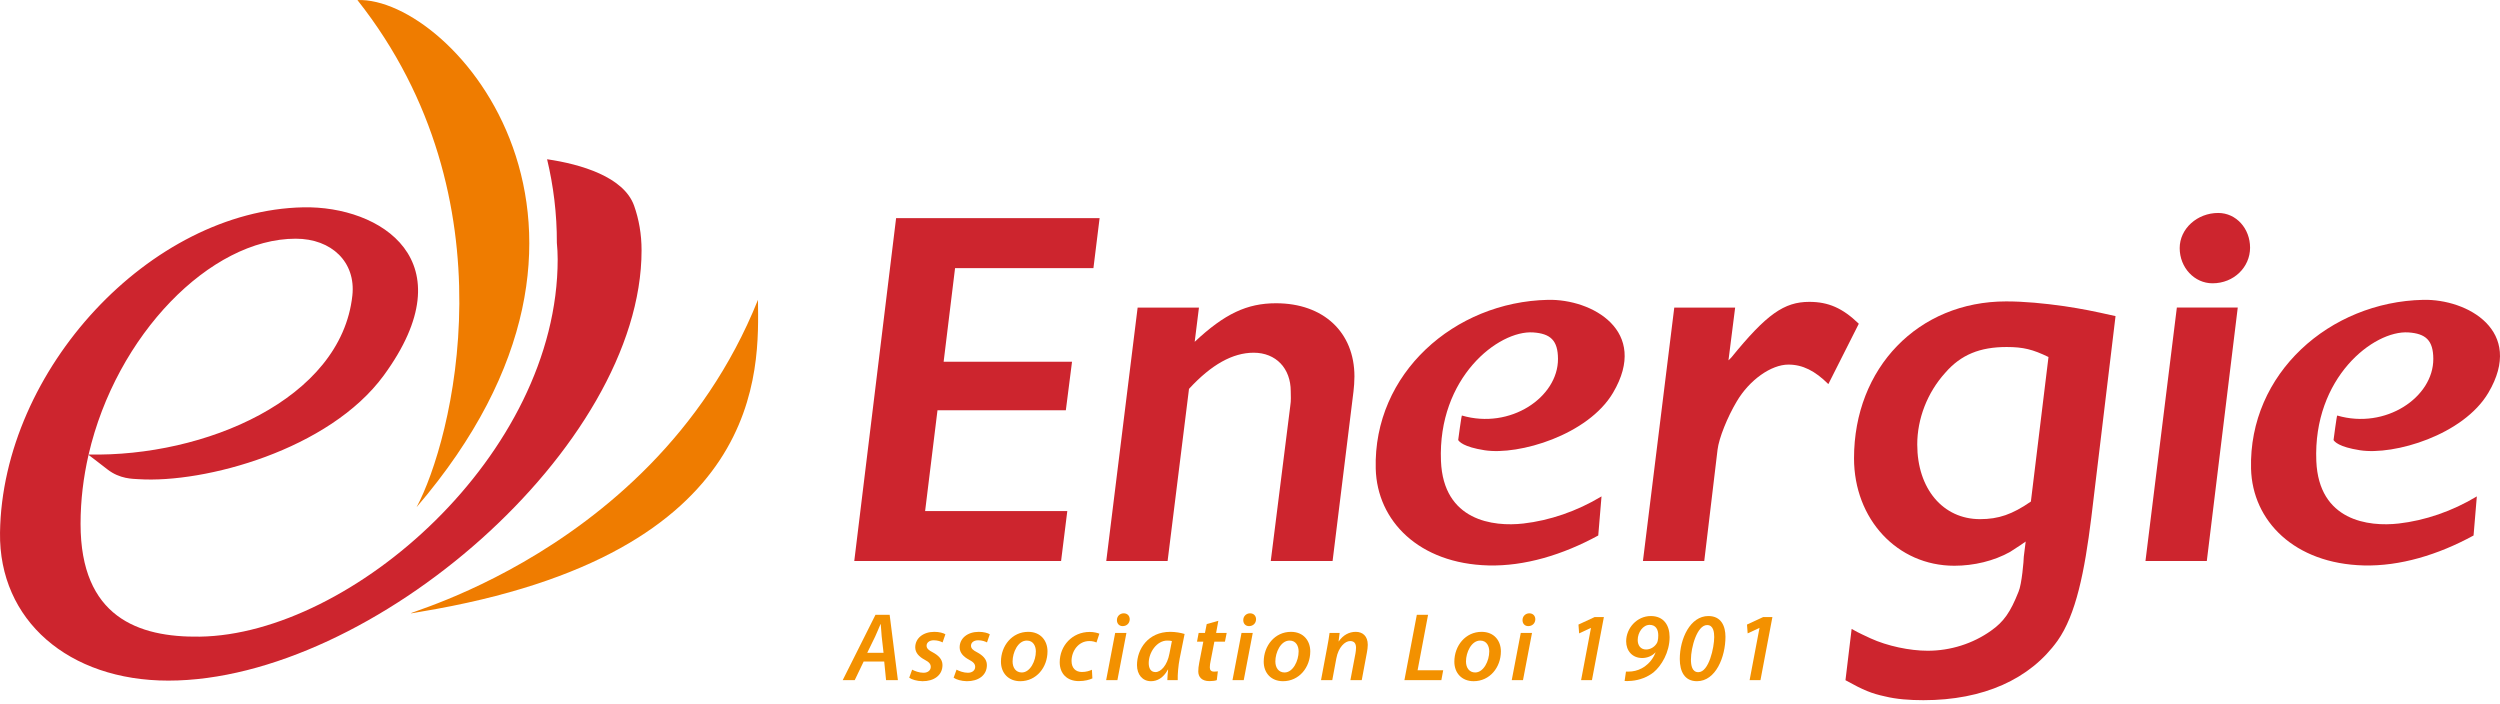 <?xml version="1.0" encoding="utf-8"?>
<!-- Generator: Adobe Illustrator 15.0.0, SVG Export Plug-In . SVG Version: 6.00 Build 0)  -->
<!DOCTYPE svg PUBLIC "-//W3C//DTD SVG 1.1//EN" "http://www.w3.org/Graphics/SVG/1.1/DTD/svg11.dtd">
<svg version="1.1" id="Calque_1" xmlns="http://www.w3.org/2000/svg" xmlns:xlink="http://www.w3.org/1999/xlink" x="0px" y="0px"
	 width="878.006px" height="247.378px" viewBox="0 0 878.006 247.378" enable-background="new 0 0 878.006 247.378"
	 xml:space="preserve">
<path fill="#EF7C00" d="M147.719,214.838c-23.44,4.269,80.249-14.285,118.482-109.536
	C266.452,129.516,269.734,194.567,147.719,214.838"/>
<path fill="#CD252E" d="M225.319,87.915c0-5.686-0.941-10.946-2.626-15.683c-3.615-10.125-18.689-14.571-30.556-16.302
	c2.221,9.274,3.471,19.131,3.431,29.362c0.176,1.833,0.288,3.725,0.288,5.749c0,68.68-72.596,131.776-125.658,132.55
	c-21.695,0.324-41.905-6.923-41.905-39.598c0-8.252,0.993-16.386,2.799-24.233c-0.113-0.084-0.198-0.137-0.198-0.137h0.227
	c9.709-41.978,42.756-75.792,72.727-75.792c12.68,0,21.164,8.283,19.906,19.933c-3.935,36.521-52.06,56.756-92.633,55.858
	c-0.011,0.044-0.021,0.087-0.029,0.137c0.623,0.468,2.933,2.201,6.636,5.093c4.377,3.411,8.891,3.302,10.991,3.44
	c23.104,1.482,66.918-10.27,86.075-36.464c29.496-40.364-1.206-59.548-28.275-59.015c-53.659,1.072-105.707,57-106.514,114.265
	c-0.432,30.769,24.085,51.955,59.108,51.955C130.42,239.034,225.319,156.93,225.319,87.915z"/>
<path fill="#EF7C00" d="M146.303,178.117c12.411-23.145,34.563-108.08-20.781-178.105C158.99-1.144,230.697,79.66,146.303,178.117"
	/>
<polygon fill="#CD252E" points="314.713,76.618 386.182,76.618 384.015,94.16 335.421,94.16 331.408,127.045 376.498,127.045 
	374.327,144.082 329.249,144.082 324.902,179.493 374.836,179.493 372.656,197.02 300.022,197.02 "/>
<path fill="#CD252E" d="M399.541,108.02h21.535l-1.496,12.026c10.523-9.858,18.373-13.542,28.563-13.542
	c16.695,0,27.54,10.201,27.54,25.715c0,1.849-0.159,3.69-0.326,5.19l-7.349,59.618h-21.711l6.848-54.436
	c0.335-2.021,0.167-3.674,0.167-5.182c0-8.017-5.169-13.534-13.023-13.534c-7.35,0-14.866,4.172-22.708,12.695l-7.517,60.457
	h-21.543L399.541,108.02z"/>
<path fill="#CD252E" d="M588.009,108.02h21.38l-2.346,18.536l1.011-1.01c12.36-15.187,18.527-19.53,27.384-19.53
	c6.682,0,11.685,2.175,17.379,7.684l-10.697,21.2c-4.686-4.668-9.027-6.852-14.031-6.852c-6.02,0-13.696,5.353-18.193,13.028
	c-3.178,5.353-6.185,12.693-6.689,16.866l-4.669,39.085h-21.534L588.009,108.02z"/>
<path fill="#CD252E" d="M650.3,220.868c2.826,1.67,5.012,2.493,6.666,3.333c5.849,2.672,13.704,4.343,20.042,4.343
	c8.026,0,15.872-2.502,22.22-7.016c4.505-3.17,6.837-6.519,9.679-13.696c1.174-2.665,1.852-11.146,1.852-12.313l0.667-5.337
	c-2.519,1.817-4.359,2.845-5.516,3.667c-5.681,3.17-12.695,4.84-19.548,4.84c-20.035,0-35.224-16.361-35.224-37.74
	c0-31.721,22.529-55.096,53.427-55.096c6.356,0,13.2,0.659,20.379,1.67c6.509,0.994,9.85,1.653,18.038,3.495l-8.515,70.806
	c-2.346,18.869-5.353,34.024-11.855,43.208c-9.694,13.533-26.064,20.875-47.095,20.875c-4.847,0-9.532-0.343-13.524-1.337
	c-4.686-1.002-7.521-2.167-13.859-5.679L650.3,220.868z M719.436,125.383c-5.518-2.672-8.851-3.512-14.7-3.512
	c-9.353,0-16.034,2.681-21.542,9.027c-6.348,7.007-9.852,16.198-9.852,25.209c0,15.53,9.02,26.22,22.041,26.22
	c6.517,0,11.349-1.678,17.867-6.176L719.436,125.383z"/>
<path fill="#CD252E" d="M764.516,108.012h21.39l-10.87,89.008h-21.543L764.516,108.012z M779.037,74.793
	c6.354,0,11.194,5.508,11.194,12.189c0,6.836-5.687,12.515-13.192,12.515c-6.346,0-11.528-5.5-11.528-12.36
	C765.511,80.301,771.686,74.793,779.037,74.793"/>
<path fill="#CD252E" d="M562.457,174.335c-8.689,5.239-18.234,8.466-27.445,9.525c-10.572,1.198-28.091-0.921-28.941-21.942
	c-1.186-29.308,20.19-45.986,32.371-45.171c6.033,0.415,8.702,2.737,8.727,9.288c0.049,13.477-16.736,24.884-33.74,19.898
	c-0.176-0.042-1.309,8.612-1.309,8.612c0.351,0.521,1.744,2.411,9.277,3.585c12.063,1.865,36.368-5.386,45.103-20.19
	c12.873-21.78-7.406-32.967-22.852-32.633c-32.855,0.694-61.382,25.854-60.489,59.309c0.476,18.374,15.252,33.349,39.599,33.969
	c12.63,0.317,26.049-3.691,38.552-10.519L562.457,174.335z"/>
<path fill="#CD252E" d="M869.869,174.335c-8.677,5.239-18.228,8.466-27.434,9.525c-10.577,1.198-28.079-0.921-28.941-21.942
	c-1.198-29.308,20.182-45.986,32.354-45.171c6.038,0.415,8.718,2.737,8.734,9.288c0.066,13.477-16.736,24.884-33.748,19.898
	c-0.163-0.042-1.288,8.612-1.288,8.612c0.327,0.521,1.736,2.411,9.272,3.585c12.059,1.865,36.364-5.386,45.099-20.19
	c12.875-21.78-7.405-32.967-22.854-32.633c-32.852,0.694-61.369,25.846-60.49,59.309c0.48,18.374,15.244,33.349,39.591,33.969
	c12.646,0.317,26.057-3.691,38.556-10.519L869.869,174.335z"/>
<g>
	<path fill="#F39100" d="M303.319,232.325l-3.133,6.539h-4.223l11.511-22.955h4.973l2.895,22.955h-4.155l-0.647-6.539H303.319z
		 M310.301,229.26l-0.647-5.722c-0.102-1.226-0.238-2.997-0.34-4.359h-0.068c-0.613,1.396-1.227,2.997-1.874,4.359l-2.792,5.722
		H310.301z"/>
	<path fill="#F39100" d="M320.345,235.187c0.852,0.477,2.486,1.09,3.985,1.09c1.601,0,2.554-0.92,2.554-2.044
		c0-1.021-0.545-1.703-2.18-2.555c-1.907-1.021-3.27-2.418-3.27-4.325c0-3.201,2.793-5.449,6.709-5.449
		c1.737,0,3.167,0.409,3.882,0.852l-0.987,2.861c-0.647-0.341-1.737-0.75-3.1-0.75c-1.499,0-2.52,0.783-2.52,1.907
		c0,0.954,0.715,1.601,2.146,2.316c1.839,0.987,3.44,2.35,3.44,4.462c0,3.678-3.065,5.721-7.05,5.688
		c-1.941-0.034-3.747-0.579-4.632-1.227L320.345,235.187z"/>
	<path fill="#F39100" d="M335.941,235.187c0.852,0.477,2.486,1.09,3.985,1.09c1.601,0,2.554-0.92,2.554-2.044
		c0-1.021-0.545-1.703-2.18-2.555c-1.907-1.021-3.27-2.418-3.27-4.325c0-3.201,2.792-5.449,6.709-5.449
		c1.737,0,3.167,0.409,3.882,0.852l-0.988,2.861c-0.647-0.341-1.737-0.75-3.099-0.75c-1.499,0-2.52,0.783-2.52,1.907
		c0,0.954,0.715,1.601,2.146,2.316c1.839,0.987,3.44,2.35,3.44,4.462c0,3.678-3.065,5.721-7.05,5.688
		c-1.941-0.034-3.746-0.579-4.632-1.227L335.941,235.187z"/>
	<path fill="#F39100" d="M367.885,228.749c0,5.653-3.917,10.49-9.57,10.49c-4.189,0-6.777-2.896-6.777-6.846
		c0-5.62,3.917-10.49,9.57-10.49C365.569,221.903,367.885,225.104,367.885,228.749z M355.624,232.291
		c0,2.282,1.192,3.883,3.235,3.883c2.963,0,4.938-4.087,4.938-7.391c0-1.703-0.783-3.814-3.167-3.814
		C357.463,224.969,355.624,229.192,355.624,232.291z"/>
	<path fill="#F39100" d="M383.651,238.251c-0.988,0.477-2.656,0.954-4.768,0.954c-4.155,0-6.709-2.657-6.709-6.607
		c0-5.79,4.394-10.66,10.524-10.66c1.464,0,2.759,0.341,3.406,0.613l-1.021,3.099c-0.613-0.271-1.396-0.511-2.521-0.511
		c-3.814,0-6.232,3.509-6.232,6.982c0,2.486,1.43,3.882,3.644,3.882c1.533,0,2.69-0.408,3.508-0.783L383.651,238.251z"/>
	<path fill="#F39100" d="M388.485,238.864l3.167-16.586h3.951l-3.167,16.586H388.485z M392.266,217.782
		c0-1.396,1.09-2.384,2.384-2.384c1.26,0,2.111,0.852,2.111,2.111c-0.034,1.465-1.124,2.385-2.486,2.385
		C393.083,219.895,392.266,219.043,392.266,217.782z"/>
	<path fill="#F39100" d="M409.974,238.864c0-0.987,0.137-2.316,0.272-3.712h-0.067c-1.635,3.03-3.849,4.087-5.96,4.087
		c-2.964,0-4.904-2.316-4.904-5.654c0-5.653,3.95-11.682,11.682-11.682c1.805,0,3.746,0.341,5.04,0.75l-1.737,8.65
		c-0.477,2.452-0.749,5.585-0.681,7.561H409.974z M411.574,225.139c-0.408-0.102-0.919-0.17-1.635-0.17
		c-3.644,0-6.505,4.121-6.505,7.901c0,1.737,0.647,3.167,2.385,3.167c1.873,0,4.12-2.315,4.904-6.539L411.574,225.139z"/>
	<path fill="#F39100" d="M427.886,218.021l-0.784,4.258h3.713l-0.613,3.065h-3.712l-1.294,6.675
		c-0.171,0.783-0.307,1.635-0.307,2.35c0,0.92,0.408,1.499,1.464,1.499c0.478,0,0.954-0.034,1.362-0.103l-0.374,3.1
		c-0.579,0.238-1.635,0.341-2.589,0.341c-2.725,0-3.916-1.499-3.916-3.406c0-0.919,0.102-1.839,0.34-3.065l1.431-7.39h-2.214
		l0.579-3.065h2.214l0.613-3.1L427.886,218.021z"/>
	<path fill="#F39100" d="M432.855,238.864l3.168-16.586h3.95l-3.167,16.586H432.855z M436.637,217.782
		c0-1.396,1.09-2.384,2.384-2.384c1.26,0,2.111,0.852,2.111,2.111c-0.034,1.465-1.124,2.385-2.486,2.385
		C437.454,219.895,436.637,219.043,436.637,217.782z"/>
	<path fill="#F39100" d="M460.169,228.749c0,5.653-3.917,10.49-9.57,10.49c-4.188,0-6.777-2.896-6.777-6.846
		c0-5.62,3.917-10.49,9.57-10.49C457.854,221.903,460.169,225.104,460.169,228.749z M447.908,232.291
		c0,2.282,1.192,3.883,3.235,3.883c2.963,0,4.938-4.087,4.938-7.391c0-1.703-0.783-3.814-3.167-3.814
		C449.747,224.969,447.908,229.192,447.908,232.291z"/>
	<path fill="#F39100" d="M463.947,238.864l2.146-11.443c0.408-1.976,0.646-3.712,0.851-5.143h3.543l-0.375,2.963h0.068
		c1.532-2.214,3.644-3.338,5.96-3.338c2.384,0,4.223,1.431,4.223,4.564c0,0.749-0.136,1.906-0.307,2.725l-1.805,9.672h-3.984
		l1.771-9.366c0.103-0.612,0.204-1.328,0.204-1.975c0-1.396-0.511-2.385-2.077-2.385c-1.805,0-4.121,2.18-4.836,6.063l-1.431,7.663
		H463.947z"/>
	<path fill="#F39100" d="M497.593,215.909h3.95l-3.678,19.481h8.991l-0.647,3.474h-12.976L497.593,215.909z"/>
	<path fill="#F39100" d="M527.118,228.749c0,5.653-3.917,10.49-9.57,10.49c-4.188,0-6.777-2.896-6.777-6.846
		c0-5.62,3.917-10.49,9.57-10.49C524.803,221.903,527.118,225.104,527.118,228.749z M514.857,232.291
		c0,2.282,1.192,3.883,3.235,3.883c2.963,0,4.938-4.087,4.938-7.391c0-1.703-0.783-3.814-3.167-3.814
		C516.696,224.969,514.857,229.192,514.857,232.291z"/>
	<path fill="#F39100" d="M530.93,238.864l3.168-16.586h3.95l-3.167,16.586H530.93z M534.711,217.782c0-1.396,1.09-2.384,2.384-2.384
		c1.26,0,2.111,0.852,2.111,2.111c-0.034,1.465-1.124,2.385-2.486,2.385C535.528,219.895,534.711,219.043,534.711,217.782z"/>
	<path fill="#F39100" d="M558.752,220.541h-0.067l-4.087,1.907l-0.238-3.099l5.653-2.623h3.27l-4.189,22.138h-3.814L558.752,220.541
		z"/>
	<path fill="#F39100" d="M571.045,235.867c0.579,0.034,1.191,0,2.077-0.068c1.532-0.17,3.134-0.749,4.53-1.736
		c1.601-1.158,2.963-2.793,3.78-4.904h-0.068c-1.192,1.294-2.997,1.94-4.598,1.94c-3.542,0-5.653-2.588-5.653-5.857
		c0-4.666,3.814-8.889,8.65-8.889c4.563,0,6.607,3.27,6.607,7.391c0,5.347-2.861,10.08-5.654,12.396
		c-2.146,1.703-4.973,2.725-7.629,2.963c-1.158,0.103-1.873,0.103-2.52,0.068L571.045,235.867z M575.166,224.765
		c0,1.975,1.09,3.338,2.929,3.338c1.532,0,2.86-0.852,3.61-1.941c0.204-0.272,0.374-0.579,0.477-1.022
		c0.136-0.511,0.204-1.294,0.204-2.009c0-2.078-0.886-3.679-3.031-3.679C577.039,219.451,575.166,222.074,575.166,224.765z"/>
	<path fill="#F39100" d="M605.986,223.641c0,7.084-3.406,15.599-10.013,15.599c-4.359,0-6.028-3.44-6.028-7.8
		c0-7.151,3.678-15.087,10.047-15.087C604.521,216.353,605.986,219.929,605.986,223.641z M593.861,231.61
		c0,1.941,0.341,4.461,2.589,4.461c3.746,0,5.585-8.719,5.585-12.328c0-1.602-0.238-4.224-2.485-4.224
		C596.008,219.52,593.861,227.387,593.861,231.61z"/>
	<path fill="#F39100" d="M617.938,220.541h-0.067l-4.087,1.907l-0.238-3.099l5.653-2.623h3.27l-4.189,22.138h-3.814L617.938,220.541
		z"/>
</g>
</svg>
